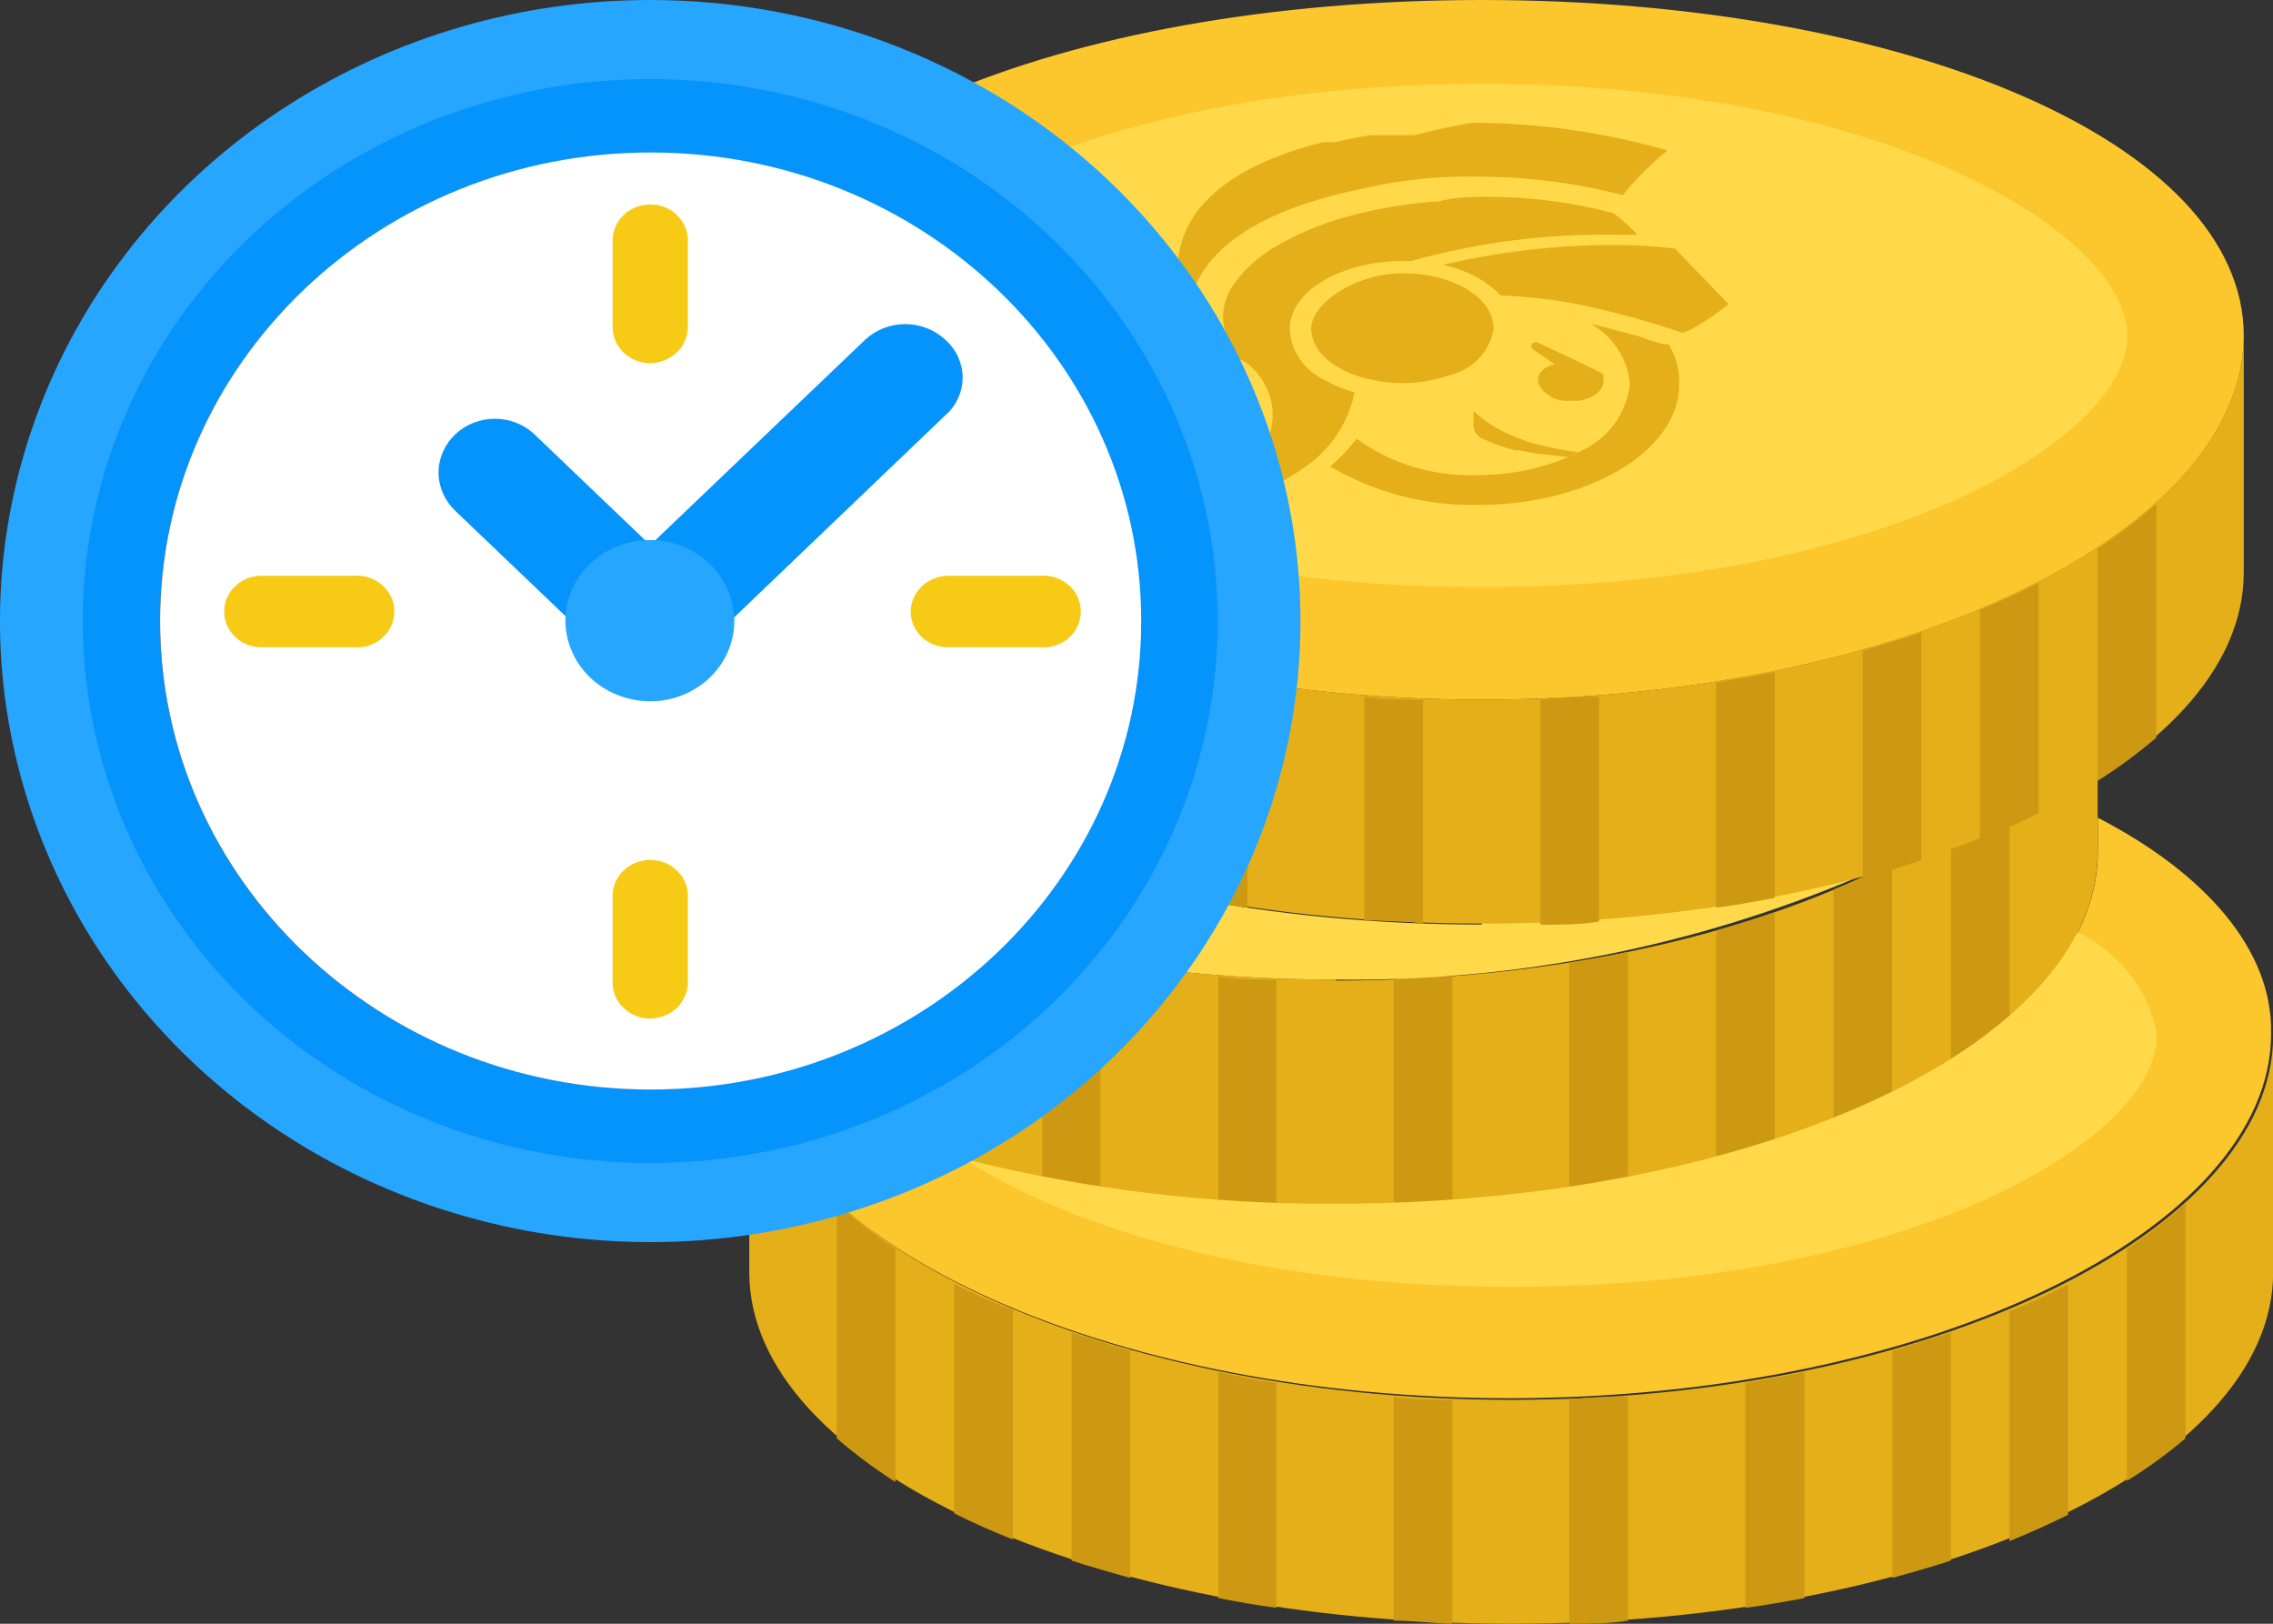 <svg width="14" height="10" viewBox="0 0 14 10" fill="none" xmlns="http://www.w3.org/2000/svg">
<rect x="0" y="0" width="14" height="10" fill="#333333" stroke="none"/>
<g clip-path="url(#clip0_1_2349)">
<path d="M12.921 5.036V5.248C12.921 6.444 10.82 7.412 8.23 7.412C6.984 7.444 5.75 7.18 4.639 6.643C4.93 7.719 6.901 8.611 9.296 8.611C11.887 8.611 13.988 7.564 13.988 6.368C14.001 5.852 13.583 5.378 12.921 5.036Z" fill="#FCC62D"/>
<path d="M9.31 8.621C6.716 8.621 4.615 7.574 4.615 6.378V7.836C4.615 9.029 6.716 10 9.31 10C11.903 10 14.001 9.029 14.001 7.836V6.378C14.001 7.574 11.9 8.621 9.31 8.621Z" fill="#E4AF18"/>
<path d="M5.154 8.858C5.267 8.956 5.388 9.046 5.515 9.127V7.691C5.388 7.607 5.267 7.514 5.154 7.412V8.858Z" fill="#CE9912"/>
<path d="M13.1 7.691V9.12C13.227 9.042 13.348 8.954 13.461 8.858V7.412C13.348 7.514 13.227 7.607 13.1 7.691Z" fill="#CE9912"/>
<path d="M5.877 9.32C5.99 9.377 6.112 9.431 6.238 9.481V8.067C6.115 8.021 5.994 7.968 5.877 7.909V9.32Z" fill="#CE9912"/>
<path d="M12.377 9.491C12.503 9.44 12.622 9.386 12.738 9.329V7.909C12.622 7.969 12.503 8.026 12.377 8.077V9.491Z" fill="#CE9912"/>
<path d="M6.6 9.611C6.716 9.649 6.838 9.683 6.961 9.718V8.32L6.6 8.206V9.611Z" fill="#CE9912"/>
<path d="M11.655 9.718C11.777 9.684 11.9 9.649 12.016 9.611V8.206L11.655 8.32V9.718Z" fill="#CE9912"/>
<path d="M7.504 9.842C7.62 9.864 7.739 9.886 7.862 9.902V8.517C7.738 8.498 7.619 8.476 7.504 8.45V9.842Z" fill="#CE9912"/>
<path d="M10.75 9.902C10.873 9.886 10.995 9.864 11.114 9.842V8.45C10.995 8.475 10.873 8.497 10.75 8.516V9.902Z" fill="#CE9912"/>
<path d="M8.584 9.981C8.703 9.981 8.826 9.997 8.945 10V8.621C8.826 8.621 8.703 8.621 8.584 8.602V9.981Z" fill="#CE9912"/>
<path d="M9.666 10C9.789 10 9.911 10 10.027 9.981V8.602C9.911 8.602 9.789 8.602 9.666 8.621V10Z" fill="#CE9912"/>
<path d="M8.226 6.033C5.632 6.033 3.531 4.986 3.531 3.796V5.255C3.531 6.45 5.632 7.419 8.226 7.419C10.82 7.419 12.92 6.444 12.92 5.248V3.796C12.92 4.992 10.82 6.039 8.229 6.039" fill="#E4AF18"/>
<path d="M4.072 6.267C4.186 6.364 4.307 6.452 4.433 6.533V5.103C4.306 5.019 4.186 4.927 4.072 4.828V6.267Z" fill="#CE9912"/>
<path d="M12.016 5.103V6.533C12.142 6.452 12.263 6.364 12.377 6.267V4.828C12.263 4.927 12.143 5.019 12.016 5.103Z" fill="#CE9912"/>
<path d="M4.793 6.732C4.906 6.789 5.028 6.843 5.154 6.893V5.479C5.031 5.43 4.91 5.374 4.793 5.312V6.732Z" fill="#CE9912"/>
<path d="M11.293 6.893C11.419 6.843 11.541 6.789 11.654 6.732V5.312C11.537 5.374 11.416 5.43 11.293 5.479V6.893Z" fill="#CE9912"/>
<path d="M5.516 7.023C5.632 7.061 5.754 7.096 5.877 7.131V5.732C5.754 5.694 5.632 5.66 5.516 5.619V7.023Z" fill="#CE9912"/>
<path d="M10.57 7.13C10.693 7.096 10.816 7.061 10.931 7.023V5.618C10.816 5.659 10.693 5.694 10.57 5.732V7.13Z" fill="#CE9912"/>
<path d="M6.42 7.254C6.536 7.276 6.655 7.299 6.778 7.314V5.929C6.656 5.91 6.537 5.888 6.42 5.862V7.254Z" fill="#CE9912"/>
<path d="M9.666 7.314C9.789 7.299 9.911 7.276 10.027 7.254V5.862C9.911 5.888 9.789 5.91 9.666 5.929V7.314Z" fill="#CE9912"/>
<path d="M7.504 7.393C7.62 7.393 7.742 7.409 7.862 7.412V6.033C7.742 6.033 7.62 6.033 7.504 6.014V7.393Z" fill="#CE9912"/>
<path d="M8.584 7.412C8.707 7.412 8.829 7.412 8.945 7.393V6.011C8.829 6.011 8.707 6.011 8.584 6.03V7.412Z" fill="#CE9912"/>
<path d="M12.795 5.742C12.311 6.691 10.45 7.413 8.227 7.413C7.454 7.418 6.684 7.325 5.938 7.137C6.6 7.564 7.756 7.925 9.31 7.925C11.778 7.925 13.285 7.011 13.285 6.378C13.263 6.244 13.207 6.116 13.123 6.006C13.039 5.896 12.929 5.807 12.802 5.745" fill="#FFD949"/>
<path d="M9.127 5.694C6.533 5.694 4.433 4.726 4.433 3.531V2.55C3.866 2.891 3.531 3.315 3.531 3.793C3.531 4.989 5.632 6.033 8.226 6.033C9.334 6.047 10.433 5.831 11.446 5.4C10.689 5.592 9.91 5.687 9.127 5.682" fill="#FFD949"/>
<path d="M9.126 4.309C6.532 4.309 4.432 3.262 4.432 2.069V3.524C4.432 4.72 6.532 5.688 9.126 5.688C11.72 5.688 13.82 4.72 13.82 3.524V2.069C13.82 3.262 11.72 4.309 9.126 4.309Z" fill="#E4AF18"/>
<path d="M4.969 4.543C5.084 4.64 5.205 4.728 5.333 4.809V3.379C5.205 3.295 5.083 3.203 4.969 3.104V4.543Z" fill="#CE9912"/>
<path d="M12.92 3.379V4.809C13.047 4.729 13.168 4.64 13.281 4.543V3.103C13.168 3.204 13.048 3.296 12.92 3.379Z" fill="#CE9912"/>
<path d="M5.697 5.008C5.81 5.065 5.929 5.119 6.055 5.169V3.755C5.933 3.706 5.813 3.65 5.697 3.587V5.008Z" fill="#CE9912"/>
<path d="M12.195 5.169C12.325 5.119 12.444 5.065 12.556 5.008V3.587C12.44 3.65 12.319 3.706 12.195 3.755V5.169Z" fill="#CE9912"/>
<path d="M6.42 5.299L6.778 5.407V4.008C6.655 3.97 6.536 3.936 6.42 3.895V5.299Z" fill="#CE9912"/>
<path d="M11.473 5.407C11.598 5.372 11.718 5.337 11.834 5.299V3.895C11.718 3.936 11.598 3.97 11.473 4.008V5.407Z" fill="#CE9912"/>
<path d="M7.322 5.53C7.442 5.552 7.561 5.574 7.683 5.59V4.204C7.561 4.185 7.442 4.163 7.322 4.138V5.53Z" fill="#CE9912"/>
<path d="M10.57 5.59C10.693 5.574 10.812 5.552 10.931 5.53V4.138C10.812 4.163 10.693 4.185 10.57 4.204V5.59Z" fill="#CE9912"/>
<path d="M8.404 5.669C8.524 5.669 8.643 5.669 8.765 5.688V4.309C8.643 4.309 8.524 4.309 8.404 4.29V5.669Z" fill="#CE9912"/>
<path d="M9.488 5.695C9.611 5.695 9.73 5.695 9.849 5.676V4.29C9.73 4.29 9.611 4.29 9.488 4.309V5.695Z" fill="#CE9912"/>
<path d="M13.82 2.069C13.82 3.265 11.72 4.309 9.126 4.309C6.532 4.309 4.432 3.265 4.432 2.069C4.432 0.873 6.532 0 9.126 0C11.72 0 13.82 0.873 13.82 2.069Z" fill="#FCC62D"/>
<path d="M9.128 3.616C6.656 3.616 5.152 2.698 5.152 2.069C5.152 1.439 6.653 0.516 9.128 0.516C11.602 0.516 13.103 1.439 13.103 2.069C13.103 2.698 11.602 3.616 9.128 3.616Z" fill="#FFD949"/>
<path d="M9.071 0.756C9.478 0.757 9.882 0.815 10.271 0.927C10.178 1 10.093 1.083 10.019 1.173L9.996 1.202C9.706 1.127 9.408 1.088 9.108 1.088C8.868 1.082 8.629 1.107 8.396 1.161C7.289 1.385 7.322 1.898 7.329 1.968C7.259 1.838 6.998 1.167 8.147 0.876H8.22C8.296 0.857 8.372 0.844 8.445 0.832H8.495H8.551H8.591H8.624H8.714C8.831 0.801 8.951 0.775 9.071 0.756Z" fill="#E4AF18"/>
<path d="M9.938 1.509C10.065 1.508 10.191 1.515 10.316 1.531L10.647 1.873C10.584 1.924 10.516 1.971 10.445 2.012C10.42 2.028 10.392 2.041 10.363 2.05C10.263 2.015 10.167 1.987 10.078 1.961C9.988 1.936 9.846 1.901 9.746 1.879C9.581 1.846 9.412 1.826 9.243 1.819C9.147 1.722 9.022 1.657 8.885 1.632C9.23 1.55 9.583 1.509 9.938 1.509Z" fill="#E4AF18"/>
<path d="M8.643 1.683C8.954 1.683 9.203 1.838 9.199 2.025C9.189 2.094 9.156 2.158 9.107 2.21C9.057 2.261 8.992 2.297 8.921 2.313C8.828 2.344 8.731 2.36 8.633 2.36C8.565 2.359 8.497 2.35 8.431 2.335C8.219 2.287 8.073 2.161 8.076 2.018C8.08 1.876 8.335 1.683 8.643 1.683Z" fill="#E4AF18"/>
<path d="M9.465 2.107L9.727 2.23L9.876 2.303V2.322V2.351C9.876 2.404 9.813 2.455 9.72 2.468H9.671C9.633 2.471 9.596 2.465 9.562 2.448C9.529 2.432 9.501 2.407 9.482 2.376C9.459 2.322 9.482 2.268 9.575 2.243L9.445 2.154C9.441 2.152 9.438 2.149 9.435 2.145C9.433 2.141 9.432 2.137 9.432 2.132C9.432 2.128 9.433 2.123 9.435 2.119C9.438 2.115 9.441 2.112 9.445 2.11L9.465 2.107Z" fill="#E4AF18"/>
<path d="M9.076 2.531C9.153 2.603 9.244 2.659 9.345 2.695L9.411 2.721C9.512 2.751 9.617 2.772 9.722 2.784L9.656 2.815L9.464 2.793L9.361 2.774H9.338C9.267 2.758 9.198 2.733 9.132 2.702C9.116 2.695 9.102 2.684 9.092 2.67C9.082 2.656 9.076 2.64 9.076 2.623V2.531Z" fill="#E4AF18"/>
<path d="M9.16 1.212C9.423 1.212 9.685 1.246 9.938 1.313C9.992 1.352 10.04 1.397 10.084 1.446H9.972C9.539 1.437 9.108 1.491 8.693 1.607H8.646C8.262 1.607 7.947 1.791 7.944 2.022C7.946 2.087 7.966 2.151 8.003 2.207C8.04 2.263 8.092 2.308 8.153 2.338C8.212 2.371 8.276 2.398 8.342 2.417C8.33 2.481 8.309 2.543 8.279 2.6C8.231 2.697 8.16 2.783 8.073 2.85C7.893 2.987 7.682 3.081 7.457 3.126C7.574 3.056 7.672 2.96 7.742 2.847C7.797 2.768 7.83 2.676 7.838 2.581C7.842 2.515 7.83 2.449 7.801 2.389C7.773 2.328 7.73 2.275 7.676 2.233C7.655 2.224 7.636 2.211 7.619 2.196V2.18C7.564 2.113 7.534 2.031 7.533 1.946C7.534 1.9 7.545 1.855 7.563 1.813L7.583 1.775C7.654 1.666 7.752 1.576 7.868 1.512C7.979 1.449 8.097 1.397 8.219 1.357C8.412 1.298 8.611 1.26 8.812 1.243H8.852C8.945 1.215 9.057 1.212 9.16 1.212Z" fill="#E4AF18"/>
<path d="M9.797 1.993L10.088 2.069L10.138 2.088L10.244 2.12H10.277C10.323 2.194 10.346 2.28 10.343 2.366C10.343 2.781 9.777 3.113 9.091 3.11C8.774 3.114 8.463 3.032 8.193 2.873C8.254 2.822 8.308 2.764 8.356 2.702C8.567 2.856 8.828 2.935 9.094 2.926C9.288 2.928 9.48 2.89 9.658 2.816L9.724 2.784C9.81 2.747 9.885 2.689 9.94 2.616C9.995 2.542 10.029 2.456 10.039 2.366C10.033 2.29 10.008 2.216 9.966 2.152C9.924 2.087 9.866 2.032 9.797 1.993Z" fill="#E4AF18"/>
<path d="M4.005 0C3.213 0 2.439 0.224 1.78 0.645C1.121 1.065 0.608 1.662 0.305 2.361C0.002 3.06 -0.078 3.829 0.077 4.571C0.232 5.313 0.613 5.994 1.173 6.529C1.733 7.064 2.447 7.428 3.224 7.576C4.001 7.724 4.806 7.648 5.538 7.358C6.27 7.069 6.895 6.579 7.335 5.95C7.776 5.321 8.01 4.581 8.01 3.825C8.01 2.81 7.588 1.838 6.837 1.12C6.086 0.403 5.067 0 4.005 0ZM4.005 6.71C3.408 6.71 2.824 6.541 2.327 6.224C1.83 5.907 1.443 5.456 1.214 4.929C0.985 4.402 0.925 3.822 1.042 3.262C1.159 2.702 1.446 2.188 1.869 1.785C2.291 1.381 2.83 1.106 3.416 0.995C4.002 0.884 4.609 0.941 5.161 1.159C5.713 1.378 6.185 1.747 6.517 2.222C6.849 2.696 7.027 3.254 7.027 3.825C7.027 4.204 6.948 4.579 6.797 4.929C6.645 5.279 6.422 5.597 6.142 5.865C5.861 6.133 5.528 6.345 5.161 6.49C4.795 6.635 4.402 6.71 4.005 6.71Z" fill="#26A6FE"/>
<path d="M4.005 0.487C3.314 0.487 2.638 0.683 2.063 1.05C1.488 1.417 1.04 1.938 0.776 2.548C0.511 3.157 0.442 3.829 0.577 4.476C0.712 5.123 1.045 5.718 1.533 6.185C2.022 6.652 2.645 6.97 3.323 7.098C4.001 7.227 4.704 7.161 5.342 6.908C5.981 6.656 6.527 6.228 6.911 5.679C7.295 5.13 7.5 4.485 7.5 3.825C7.5 2.94 7.132 2.091 6.476 1.465C5.821 0.839 4.932 0.487 4.005 0.487ZM4.005 6.71C3.407 6.71 2.823 6.541 2.326 6.224C1.829 5.907 1.442 5.456 1.213 4.929C0.985 4.402 0.925 3.822 1.042 3.262C1.158 2.702 1.446 2.188 1.868 1.785C2.291 1.381 2.829 1.106 3.415 0.995C4.001 0.884 4.609 0.941 5.161 1.159C5.713 1.378 6.185 1.747 6.517 2.222C6.849 2.696 7.026 3.254 7.026 3.825C7.026 4.204 6.948 4.579 6.796 4.929C6.644 5.279 6.422 5.597 6.141 5.865C5.861 6.133 5.528 6.345 5.161 6.49C4.794 6.635 4.402 6.71 4.005 6.71Z" fill="#0593FC"/>
<path d="M4.008 6.71C5.676 6.71 7.029 5.418 7.029 3.825C7.029 2.231 5.676 0.939 4.008 0.939C2.339 0.939 0.986 2.231 0.986 3.825C0.986 5.418 2.339 6.71 4.008 6.71Z" fill="white"/>
<path d="M4.005 4.154C3.96 4.155 3.914 4.147 3.872 4.131C3.83 4.114 3.792 4.09 3.76 4.059L2.803 3.145C2.738 3.082 2.701 2.998 2.701 2.91C2.701 2.823 2.738 2.738 2.803 2.676C2.868 2.614 2.956 2.579 3.048 2.579C3.14 2.579 3.228 2.614 3.293 2.676L4.005 3.357L5.33 2.091C5.396 2.03 5.484 1.996 5.575 1.996C5.667 1.996 5.755 2.03 5.821 2.091C5.855 2.121 5.882 2.157 5.901 2.197C5.919 2.238 5.929 2.281 5.929 2.325C5.929 2.369 5.919 2.413 5.901 2.453C5.882 2.494 5.855 2.53 5.821 2.559L4.264 4.049C4.198 4.11 4.11 4.144 4.018 4.144L4.005 4.154Z" fill="#0593FC"/>
<path d="M4.006 4.319C3.903 4.319 3.802 4.29 3.716 4.236C3.63 4.182 3.562 4.104 3.523 4.013C3.483 3.923 3.472 3.822 3.492 3.726C3.512 3.629 3.562 3.54 3.635 3.471C3.708 3.401 3.801 3.354 3.902 3.335C4.003 3.316 4.108 3.326 4.203 3.364C4.298 3.402 4.379 3.466 4.436 3.548C4.493 3.63 4.523 3.727 4.523 3.825C4.523 3.89 4.509 3.954 4.483 4.014C4.457 4.074 4.419 4.128 4.371 4.174C4.323 4.22 4.266 4.256 4.204 4.281C4.141 4.306 4.074 4.319 4.006 4.319Z" fill="#26A6FE"/>
<path d="M4.005 2.237C3.975 2.237 3.945 2.231 3.916 2.22C3.888 2.209 3.863 2.192 3.841 2.172C3.82 2.151 3.803 2.127 3.791 2.1C3.779 2.073 3.773 2.044 3.773 2.015V1.481C3.773 1.422 3.798 1.366 3.841 1.324C3.885 1.282 3.944 1.259 4.005 1.259C4.067 1.259 4.126 1.282 4.169 1.324C4.213 1.366 4.237 1.422 4.237 1.481V2.015C4.236 2.074 4.212 2.13 4.168 2.171C4.125 2.212 4.066 2.236 4.005 2.237Z" fill="#F7CB15"/>
<path d="M4.005 6.273C3.944 6.273 3.885 6.25 3.841 6.208C3.798 6.167 3.773 6.111 3.773 6.052V5.517C3.773 5.458 3.798 5.402 3.841 5.361C3.885 5.319 3.944 5.296 4.005 5.296C4.067 5.296 4.126 5.319 4.169 5.361C4.213 5.402 4.237 5.458 4.237 5.517V6.052C4.236 6.11 4.212 6.166 4.168 6.208C4.125 6.249 4.066 6.272 4.005 6.273Z" fill="#F7CB15"/>
<path d="M5.609 3.768C5.609 3.709 5.634 3.653 5.677 3.611C5.721 3.57 5.78 3.546 5.841 3.546H6.398C6.43 3.543 6.463 3.546 6.495 3.555C6.526 3.564 6.555 3.58 6.579 3.601C6.604 3.621 6.624 3.647 6.637 3.676C6.65 3.704 6.657 3.735 6.657 3.766C6.657 3.798 6.65 3.829 6.637 3.857C6.624 3.886 6.604 3.911 6.579 3.932C6.555 3.953 6.526 3.968 6.495 3.978C6.463 3.987 6.43 3.99 6.398 3.986H5.841C5.811 3.987 5.781 3.981 5.753 3.971C5.725 3.96 5.699 3.944 5.677 3.923C5.656 3.903 5.639 3.879 5.627 3.852C5.615 3.826 5.609 3.797 5.609 3.768Z" fill="#F7CB15"/>
<path d="M1.381 3.768C1.38 3.739 1.386 3.71 1.397 3.683C1.409 3.657 1.425 3.632 1.447 3.612C1.468 3.591 1.493 3.575 1.521 3.563C1.549 3.552 1.579 3.546 1.609 3.546H2.169C2.202 3.543 2.235 3.546 2.266 3.555C2.297 3.564 2.326 3.58 2.351 3.601C2.375 3.621 2.395 3.647 2.409 3.676C2.422 3.704 2.429 3.735 2.429 3.766C2.429 3.798 2.422 3.829 2.409 3.857C2.395 3.886 2.375 3.911 2.351 3.932C2.326 3.953 2.297 3.968 2.266 3.978C2.235 3.987 2.202 3.99 2.169 3.986H1.609C1.579 3.986 1.55 3.981 1.522 3.97C1.494 3.959 1.469 3.943 1.448 3.922C1.427 3.902 1.41 3.878 1.398 3.851C1.387 3.825 1.381 3.797 1.381 3.768Z" fill="#F7CB15"/>
</g>
<defs>
<clipPath id="clip0_1_2349">
<rect width="14" height="10" fill="white"/>
</clipPath>
</defs>
</svg>
